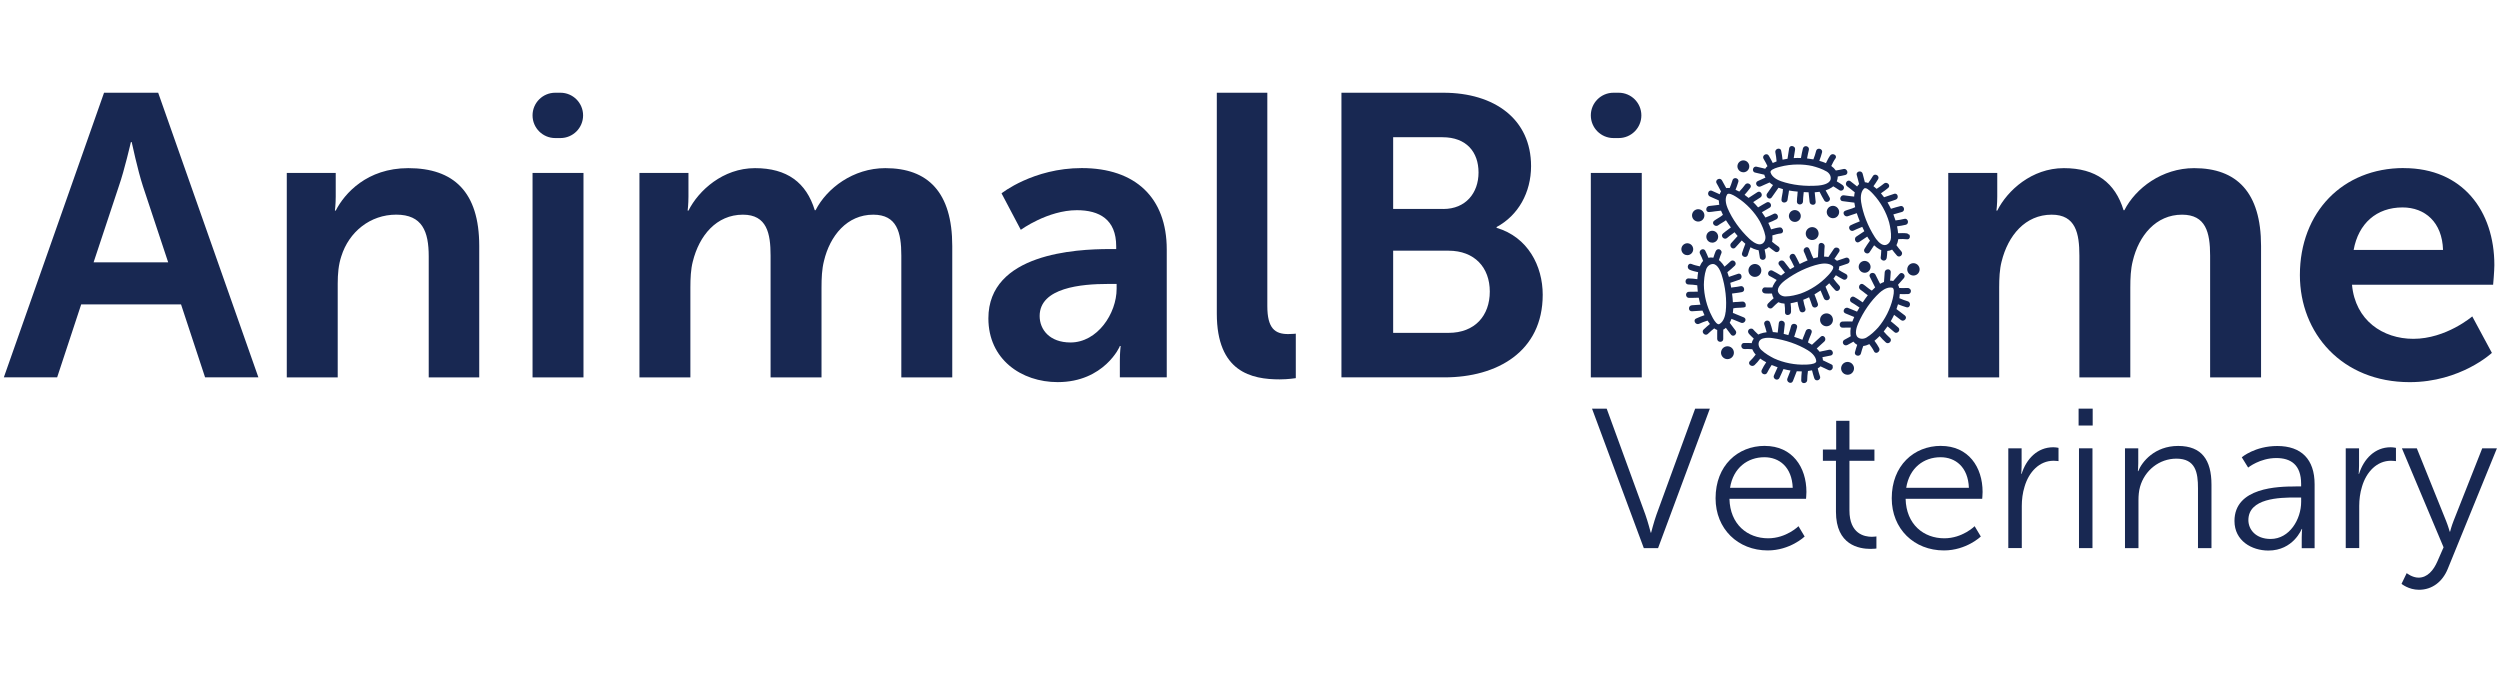 <svg width="536" height="147" viewBox="0 0 536 147" fill="none" xmlns="http://www.w3.org/2000/svg">
<g clip-path="url(#clip0_522_7838)">
<path d="M38.812 65.261H17.409L12.252 80.906H0.822L22.308 19.881H33.913L55.399 80.9H43.969L38.812 65.255H38.818L38.812 65.261ZM28.065 30.453C28.065 30.453 26.691 36.469 25.484 39.909L20.068 56.238H36.056L30.64 39.909C29.517 36.469 28.233 30.453 28.233 30.453H28.059H28.065Z" fill="#182852"/>
<path d="M61.498 37.075H71.98V42.148C71.98 43.788 71.806 45.156 71.806 45.156H71.98C73.871 41.464 78.68 36.049 87.535 36.049C97.249 36.049 102.748 41.122 102.748 52.727V80.919H91.918V54.96C91.918 49.629 90.543 46.021 84.953 46.021C79.364 46.021 74.814 49.713 73.174 54.96C72.574 56.761 72.406 58.742 72.406 60.808V80.919H61.486V37.075H61.492H61.498Z" fill="#182852"/>
<path d="M119.038 19.881H120.155C122.84 19.881 125.015 22.056 125.015 24.741C125.015 27.426 122.84 29.601 120.155 29.601H119.038C116.353 29.601 114.178 27.426 114.178 24.741C114.178 22.056 116.353 19.881 119.038 19.881ZM114.178 37.075H125.099V80.913H114.178V37.075Z" fill="#182852"/>
<path d="M137.123 37.075H147.605V42.148C147.605 43.788 147.431 45.156 147.431 45.156H147.605C149.754 40.858 154.995 36.049 161.875 36.049C168.756 36.049 172.874 39.147 174.687 45.072H174.861C177.269 40.348 182.936 36.049 189.816 36.049C198.923 36.049 204.164 41.2 204.164 52.727V80.919H193.243V54.792C193.243 49.803 192.301 46.027 187.221 46.027C181.638 46.027 177.94 50.5 176.649 55.993C176.217 57.71 176.133 59.607 176.133 61.666V80.919H165.212V54.792C165.212 50.068 164.444 46.027 159.281 46.027C153.608 46.027 149.909 50.5 148.534 56.083C148.108 57.716 148.018 59.698 148.018 61.666V80.919H137.097V37.075H137.11H137.123Z" fill="#182852"/>
<path d="M237.855 53.398H239.314V52.798C239.314 47.041 235.699 45.066 230.891 45.066C224.617 45.066 218.86 49.274 218.86 49.274L214.729 41.451C214.729 41.451 221.519 36.036 231.924 36.036C243.438 36.036 250.151 42.394 250.151 53.482V80.9H240.095V77.285C240.095 75.569 240.269 74.187 240.269 74.187H240.095C240.179 74.187 236.745 81.926 226.773 81.926C218.951 81.926 211.909 77.027 211.909 68.262C211.909 54.34 230.73 53.398 237.868 53.398H237.862H237.855ZM229.516 73.426C235.273 73.426 239.404 67.243 239.404 61.911V60.879H237.513C231.93 60.879 222.901 61.647 222.901 67.752C222.901 70.676 225.05 73.426 229.516 73.426Z" fill="#182852"/>
<path d="M260.884 19.881H271.714V65.61C271.714 70.418 273.347 71.625 276.187 71.625C277.046 71.625 277.82 71.535 277.82 71.535V81.074C277.82 81.074 276.187 81.339 274.38 81.339C268.358 81.339 260.884 79.79 260.884 67.243V19.881Z" fill="#182852"/>
<path d="M287.611 19.881H309.44C320.438 19.881 328.26 25.554 328.26 35.61C328.26 41.283 325.511 46.182 320.87 48.674V48.848C327.57 50.823 330.758 57.013 330.758 63.196C330.758 75.401 320.96 80.906 309.698 80.906H287.605V19.881H287.611ZM309.44 44.807C314.254 44.807 316.998 41.367 316.998 36.985C316.998 32.602 314.416 29.421 309.265 29.421H298.693V44.801H309.44V44.807ZM310.556 71.367C316.23 71.367 319.411 67.675 319.411 62.512C319.411 57.348 316.146 53.747 310.556 53.747H298.693V71.367H310.556Z" fill="#182852"/>
<path d="M345.932 19.881H347.049C349.734 19.881 351.909 22.056 351.909 24.741C351.909 27.426 349.734 29.601 347.049 29.601H345.932C343.247 29.601 341.072 27.426 341.072 24.741C341.072 22.056 343.247 19.881 345.932 19.881ZM341.072 37.075H351.993V80.913H341.072V37.075Z" fill="#182852"/>
<path d="M417.73 37.075H428.211V42.148C428.211 43.788 428.037 45.156 428.037 45.156H428.211C430.361 40.858 435.601 36.049 442.482 36.049C449.362 36.049 453.48 39.147 455.293 45.072H455.468C457.875 40.348 463.542 36.049 470.422 36.049C479.529 36.049 484.77 41.2 484.77 52.727V80.919H473.85V54.792C473.85 49.803 472.907 46.027 467.828 46.027C462.245 46.027 458.546 50.5 457.256 55.993C456.823 57.71 456.739 59.607 456.739 61.666V80.919H445.819V54.792C445.819 50.068 445.051 46.027 439.887 46.027C434.214 46.027 430.515 50.5 429.141 56.083C428.715 57.716 428.624 59.698 428.624 61.666V80.919H417.704V37.075H417.717H417.73Z" fill="#182852"/>
<path d="M515.363 36.043C528.001 36.043 534.791 45.24 534.791 56.838C534.791 58.123 534.526 61.047 534.526 61.047H504.269C504.959 68.695 510.884 72.645 517.422 72.645C524.464 72.645 530.053 67.836 530.053 67.836L534.262 75.659C534.262 75.659 527.562 81.933 516.641 81.933C502.119 81.933 493.096 71.451 493.096 58.981C493.096 45.485 502.294 36.03 515.357 36.03L515.363 36.043ZM523.786 53.579C523.612 47.647 519.92 44.472 515.105 44.472C509.522 44.472 505.65 47.912 504.623 53.579H523.793H523.786Z" fill="#182852"/>
<path d="M396.514 55.664C396.45 55.489 396.334 55.354 396.185 55.283C396.043 55.212 395.875 55.212 395.72 55.27C395.398 55.386 395.069 55.489 394.752 55.599C394.423 55.709 394.126 55.806 393.829 55.909C393.681 55.76 393.5 55.625 393.287 55.509C393.403 55.328 393.526 55.16 393.649 54.973C393.855 54.67 394.094 54.328 394.307 53.998C394.436 53.792 394.417 53.618 394.384 53.508C394.346 53.379 394.249 53.269 394.12 53.185C393.952 53.082 393.758 53.043 393.578 53.082C393.403 53.114 393.261 53.224 393.165 53.379C392.952 53.714 392.732 54.037 392.48 54.392C392.313 54.624 392.158 54.857 392.003 55.096C391.699 55.05 391.396 55.018 391.08 55.018C391.093 54.741 391.106 54.47 391.119 54.192C391.131 53.779 391.151 53.308 391.202 52.856C391.228 52.611 391.125 52.372 390.912 52.224C390.705 52.081 390.434 52.036 390.228 52.133C390.125 52.178 389.95 52.301 389.918 52.591C389.873 53.037 389.853 53.508 389.834 53.927C389.821 54.334 389.808 54.747 389.763 55.154C389.466 55.218 389.15 55.289 388.801 55.392C388.582 55.038 388.421 54.624 388.253 54.173C388.143 53.882 388.027 53.585 387.891 53.321C387.756 53.056 387.549 53.005 387.401 52.998C387.175 52.998 386.955 53.127 386.813 53.334C386.678 53.54 386.665 53.792 386.781 54.018C386.923 54.295 387.033 54.599 387.156 54.896C387.272 55.205 387.394 55.528 387.556 55.831C387.02 56.044 386.452 56.296 385.852 56.606C385.755 56.425 385.665 56.245 385.574 56.057L385.542 55.993C385.335 55.573 385.122 55.134 384.877 54.721C384.716 54.457 384.503 54.418 384.367 54.418C384.129 54.418 383.883 54.566 383.767 54.792C383.657 54.992 383.664 55.218 383.786 55.431C384.025 55.831 384.238 56.257 384.438 56.677L384.471 56.748C384.548 56.909 384.632 57.064 384.703 57.226L384.354 57.419C384.167 57.522 383.98 57.626 383.799 57.735L383.657 57.548C383.296 57.064 382.915 56.574 382.528 56.096C382.412 55.954 382.25 55.864 382.076 55.844C381.882 55.825 381.689 55.877 381.54 56.006C381.476 56.051 381.334 56.193 381.308 56.399C381.295 56.503 381.308 56.664 381.444 56.825C381.863 57.348 382.276 57.89 382.676 58.413L382.696 58.439C382.399 58.645 382.128 58.858 381.863 59.078C381.147 58.639 380.579 58.316 380.024 58.032C379.811 57.923 379.585 57.935 379.398 58.058C379.191 58.187 379.068 58.445 379.081 58.684C379.094 58.904 379.217 59.084 379.423 59.188C379.882 59.42 380.372 59.697 380.921 60.027C380.604 60.414 380.353 60.814 380.146 61.24C380.082 61.363 380.036 61.492 379.998 61.634H379.514C379.178 61.634 378.797 61.647 378.423 61.614C378.32 61.614 378.158 61.627 378.01 61.776C377.874 61.911 377.784 62.111 377.797 62.299C377.81 62.641 378.081 62.886 378.462 62.918C378.862 62.95 379.256 62.944 379.604 62.938H379.907C379.966 63.299 380.088 63.648 380.269 63.944C379.869 64.28 379.469 64.654 379.081 65.061C378.92 65.229 378.862 65.422 378.913 65.629C378.978 65.855 379.185 66.049 379.417 66.113C379.636 66.178 379.869 66.113 380.036 65.932C380.475 65.487 380.876 65.113 381.269 64.796C381.669 64.971 382.115 65.074 382.605 65.1V65.177C382.683 65.765 382.741 66.358 382.702 66.933C382.689 67.139 382.767 67.275 382.825 67.352C382.922 67.462 383.057 67.527 383.218 67.54H383.277C383.451 67.54 383.632 67.475 383.767 67.359C383.903 67.243 383.987 67.075 383.999 66.881C384.038 66.294 383.98 65.687 383.909 65.074V65.016C384.341 64.945 384.813 64.842 385.374 64.687C385.503 65.339 385.626 65.939 385.832 66.533C385.91 66.758 386.078 66.913 386.297 66.952C386.542 66.997 386.807 66.913 386.962 66.726C387.104 66.558 387.143 66.345 387.065 66.126C386.865 65.539 386.736 64.919 386.607 64.28C387.02 64.119 387.446 63.938 387.866 63.731C388.079 64.28 388.311 64.893 388.505 65.5C388.563 65.674 388.666 65.797 388.808 65.874C388.956 65.952 389.143 65.958 389.318 65.9C389.498 65.842 389.64 65.719 389.718 65.577C389.763 65.474 389.815 65.306 389.744 65.093C389.544 64.467 389.305 63.848 389.053 63.209L389.021 63.118C389.473 62.854 389.905 62.576 390.331 62.286C390.551 62.796 390.776 63.331 391.041 63.97C391.112 64.144 391.235 64.267 391.39 64.325C391.564 64.403 391.764 64.396 391.938 64.325C392.074 64.267 392.19 64.164 392.254 64.048C392.313 63.944 392.364 63.77 392.267 63.544C391.99 62.88 391.699 62.163 391.39 61.46C391.674 61.221 391.938 60.969 392.19 60.73C392.584 61.253 393.023 61.737 393.436 62.182C393.584 62.35 393.778 62.415 393.971 62.37C394.197 62.324 394.397 62.131 394.475 61.886C394.552 61.653 394.494 61.408 394.326 61.227C393.926 60.795 393.474 60.291 393.087 59.736C393.274 59.504 393.442 59.259 393.61 59.013C394.055 59.31 394.533 59.556 394.985 59.807L395.152 59.898C395.359 60.007 395.578 60.007 395.766 59.891C395.972 59.762 396.101 59.51 396.095 59.272C396.095 59.046 395.972 58.858 395.759 58.742L395.54 58.626C395.094 58.387 394.623 58.136 394.21 57.852C394.288 57.6 394.326 57.355 394.326 57.122C394.591 57.032 394.856 56.942 395.14 56.851C395.488 56.735 395.804 56.632 396.127 56.522C396.476 56.399 396.643 56.038 396.514 55.676V55.664ZM393.055 57.303C393.074 57.852 392.209 58.768 391.919 59.072L391.848 59.142C390.299 60.795 388.188 62.182 386.065 62.938C385.161 63.222 383.974 63.544 382.805 63.557C382.076 63.557 381.456 63.183 381.237 62.608C380.843 61.595 382.295 60.42 382.741 60.085C384.993 58.42 387.575 57.193 390.028 56.638C390.615 56.509 392.08 56.283 392.932 57.038C393.01 57.109 393.048 57.2 393.055 57.309V57.303Z" fill="#182852"/>
<path d="M409.274 50.307C409.165 50.158 409.003 50.068 408.823 50.035C408.235 49.952 407.616 49.971 407.015 50.003H406.951C406.919 49.558 406.841 49.08 406.725 48.519C407.383 48.435 407.99 48.344 408.597 48.19C408.823 48.125 408.99 47.977 409.042 47.757C409.113 47.525 409.042 47.247 408.861 47.073C408.713 46.912 408.5 46.867 408.268 46.931C407.667 47.092 407.041 47.176 406.396 47.26C406.267 46.834 406.105 46.402 405.938 45.969C406.525 45.789 407.125 45.608 407.745 45.453C407.919 45.414 408.055 45.317 408.138 45.175C408.222 45.033 408.248 44.846 408.203 44.672C408.164 44.511 408.074 44.375 407.951 44.278C407.848 44.201 407.674 44.13 407.435 44.188C406.783 44.349 406.112 44.549 405.531 44.73L405.421 44.762C405.195 44.298 404.944 43.833 404.685 43.401C405.189 43.22 405.744 43.039 406.422 42.813C406.596 42.755 406.731 42.639 406.809 42.49C406.893 42.323 406.906 42.129 406.841 41.942C406.815 41.845 406.731 41.671 406.544 41.58C406.447 41.535 406.299 41.49 406.092 41.561C405.408 41.781 404.692 42.026 403.943 42.29C403.717 41.981 403.498 41.697 403.272 41.445C403.814 41.096 404.33 40.683 404.802 40.309C405.034 40.122 405.053 39.915 405.034 39.78C405.002 39.554 404.827 39.341 404.589 39.25C404.363 39.16 404.124 39.192 403.924 39.354C403.472 39.715 402.936 40.128 402.349 40.49C402.13 40.283 401.897 40.09 401.665 39.922C401.981 39.502 402.272 39.057 402.543 38.611L402.652 38.437C402.775 38.237 402.788 38.024 402.685 37.824C402.575 37.611 402.336 37.463 402.065 37.45C401.852 37.45 401.665 37.553 401.542 37.753L401.413 37.96C401.142 38.392 400.864 38.837 400.542 39.237C400.297 39.141 400.051 39.089 399.825 39.07C399.748 38.792 399.683 38.521 399.612 38.237C399.528 37.914 399.438 37.566 399.348 37.224C399.244 36.869 398.902 36.675 398.528 36.778C398.347 36.824 398.212 36.94 398.128 37.082C398.07 37.179 398.025 37.334 398.089 37.54C398.18 37.856 398.263 38.179 398.354 38.528C398.438 38.863 398.515 39.166 398.599 39.47C398.438 39.605 398.296 39.78 398.167 39.986C397.999 39.857 397.831 39.715 397.637 39.56C397.34 39.321 397.037 39.076 396.727 38.85C396.527 38.708 396.347 38.715 396.237 38.74C396.108 38.773 395.992 38.857 395.901 38.979C395.785 39.141 395.733 39.328 395.766 39.515C395.791 39.689 395.888 39.838 396.037 39.947C396.334 40.167 396.63 40.399 396.94 40.651L397.005 40.709C397.218 40.883 397.437 41.058 397.663 41.232C397.592 41.535 397.547 41.832 397.528 42.148C397.25 42.116 396.979 42.077 396.695 42.052C396.282 42.006 395.824 41.955 395.372 41.877C395.12 41.839 394.881 41.922 394.726 42.116C394.559 42.316 394.507 42.574 394.591 42.787C394.63 42.891 394.733 43.078 395.023 43.123C395.475 43.2 395.959 43.252 396.366 43.297C396.76 43.336 397.166 43.388 397.573 43.446C397.612 43.743 397.67 44.065 397.747 44.42C397.373 44.614 396.947 44.743 396.514 44.879C396.224 44.969 395.901 45.066 395.611 45.188C395.333 45.304 395.275 45.511 395.262 45.627C395.243 45.86 395.353 46.092 395.553 46.253C395.753 46.402 395.998 46.434 396.224 46.337C396.501 46.221 396.805 46.124 397.134 46.027C397.424 45.937 397.766 45.834 398.089 45.698C398.27 46.247 398.483 46.828 398.741 47.454C398.554 47.538 398.367 47.615 398.18 47.686L398.108 47.712C397.676 47.893 397.224 48.067 396.792 48.293C396.501 48.441 396.456 48.674 396.456 48.783C396.443 49.022 396.572 49.274 396.779 49.41C396.973 49.532 397.198 49.545 397.418 49.435C397.844 49.216 398.296 49.035 398.741 48.854C398.922 48.783 399.096 48.712 399.27 48.635L399.438 48.99C399.528 49.184 399.625 49.377 399.716 49.571L399.464 49.745C398.973 50.068 398.483 50.397 397.992 50.726C397.644 50.971 397.637 51.417 397.825 51.701C397.863 51.772 397.999 51.92 398.205 51.965C398.302 51.985 398.457 51.978 398.638 51.862C399.199 51.475 399.78 51.1 400.335 50.726C400.522 51.042 400.716 51.333 400.923 51.597C400.426 52.288 400.064 52.83 399.754 53.353C399.632 53.56 399.625 53.779 399.735 53.979C399.851 54.192 400.096 54.334 400.348 54.34C400.561 54.34 400.748 54.231 400.864 54.031C401.136 53.585 401.445 53.114 401.807 52.591C402.168 52.934 402.549 53.218 402.956 53.45C403.072 53.521 403.201 53.579 403.343 53.631C403.336 53.773 403.324 53.928 403.317 54.108C403.298 54.463 403.278 54.844 403.22 55.199C403.188 55.406 403.304 55.573 403.349 55.625C403.472 55.773 403.672 55.87 403.872 55.877C404.214 55.877 404.466 55.638 404.518 55.251C404.576 54.876 404.595 54.502 404.621 54.115L404.634 53.811C405.008 53.785 405.357 53.682 405.666 53.514C405.983 53.94 406.325 54.36 406.693 54.779C406.841 54.954 407.035 55.018 407.254 54.986C407.487 54.941 407.693 54.754 407.771 54.521C407.848 54.302 407.796 54.076 407.641 53.889C407.222 53.411 406.886 52.985 406.596 52.578C406.796 52.191 406.932 51.752 406.996 51.268H407.08C407.667 51.242 408.268 51.223 408.829 51.301C409.036 51.333 409.171 51.275 409.255 51.21C409.371 51.12 409.449 50.991 409.475 50.823C409.5 50.636 409.455 50.423 409.339 50.268H409.313L409.274 50.307ZM405.421 51.01C405.363 51.739 404.956 52.327 404.363 52.508C404.266 52.533 404.169 52.546 404.066 52.546C403.124 52.546 402.201 51.223 401.949 50.816C400.445 48.454 399.406 45.789 399.025 43.31C398.935 42.71 398.812 41.238 399.632 40.444C399.709 40.373 399.793 40.341 399.909 40.341C400.458 40.354 401.31 41.29 401.594 41.593L401.665 41.671C403.207 43.33 404.44 45.537 405.04 47.712C405.26 48.635 405.492 49.835 405.428 50.984V51.004L405.421 51.01Z" fill="#182852"/>
<path d="M395.862 36.417C395.701 36.243 395.475 36.185 395.243 36.236C394.636 36.378 394.094 36.481 393.597 36.553C393.352 36.197 393.029 35.868 392.629 35.591L392.661 35.52C392.9 35.016 393.171 34.448 393.513 33.984C393.687 33.751 393.636 33.551 393.597 33.448C393.539 33.319 393.448 33.235 393.39 33.196C393.242 33.087 393.035 33.029 392.835 33.061C392.655 33.087 392.5 33.183 392.39 33.338C392.041 33.822 391.77 34.384 391.512 34.92L391.486 34.978C391.073 34.797 390.622 34.642 390.06 34.481C390.292 33.855 390.499 33.274 390.647 32.673C390.705 32.441 390.641 32.228 390.473 32.073C390.292 31.905 390.028 31.841 389.782 31.912C389.576 31.983 389.434 32.138 389.376 32.364C389.24 32.964 389.027 33.558 388.789 34.171C388.35 34.087 387.891 34.022 387.433 33.971C387.549 33.364 387.665 32.745 387.82 32.131C387.859 31.957 387.84 31.796 387.756 31.654C387.672 31.512 387.517 31.408 387.343 31.357C387.156 31.312 386.981 31.337 386.833 31.428C386.736 31.486 386.613 31.602 386.549 31.822C386.381 32.486 386.246 33.196 386.142 33.771L386.123 33.874C385.594 33.861 385.077 33.861 384.574 33.893C384.658 33.332 384.755 32.738 384.864 32.093C384.897 31.892 384.851 31.699 384.722 31.557C384.613 31.428 384.458 31.344 384.283 31.318C383.935 31.26 383.657 31.454 383.593 31.802C383.477 32.512 383.348 33.267 383.244 34.035C382.87 34.093 382.515 34.158 382.179 34.235C382.121 33.577 381.999 32.925 381.889 32.344C381.831 32.041 381.644 31.938 381.54 31.905C381.321 31.828 381.043 31.886 380.856 32.047C380.669 32.209 380.585 32.441 380.637 32.686C380.746 33.267 380.863 33.938 380.901 34.61C380.624 34.707 380.353 34.823 380.075 34.945C379.849 34.455 379.578 33.99 379.32 33.532L379.23 33.383C379.114 33.177 378.926 33.067 378.707 33.067C378.468 33.067 378.223 33.209 378.1 33.416C377.984 33.616 377.991 33.835 378.107 34.042L378.223 34.248C378.475 34.694 378.746 35.152 378.946 35.623C378.746 35.797 378.584 35.978 378.462 36.178C378.242 36.133 378.029 36.075 377.81 36.017L377.629 35.978C377.274 35.888 376.938 35.81 376.609 35.739C376.254 35.662 375.919 35.875 375.841 36.256C375.809 36.436 375.835 36.611 375.925 36.753C375.99 36.843 376.106 36.966 376.319 37.004C376.648 37.075 376.964 37.153 377.319 37.237C377.642 37.314 377.952 37.385 378.268 37.456C378.313 37.663 378.397 37.869 378.513 38.082C378.365 38.153 378.216 38.211 378.068 38.276L377.932 38.34C377.577 38.489 377.203 38.657 376.848 38.831C376.538 38.979 376.429 39.309 376.577 39.625C376.661 39.799 376.809 39.934 376.99 39.999C377.158 40.057 377.332 40.038 377.5 39.967C377.855 39.792 378.223 39.638 378.584 39.476L378.681 39.438C378.913 39.334 379.159 39.231 379.391 39.121C379.623 39.328 379.869 39.509 380.133 39.67C379.991 39.876 379.843 40.089 379.701 40.296L379.656 40.367C379.417 40.722 379.159 41.096 378.894 41.445C378.733 41.645 378.7 41.89 378.804 42.135C378.901 42.368 379.114 42.542 379.333 42.574C379.443 42.587 379.656 42.574 379.836 42.348C380.108 42 380.366 41.619 380.604 41.258C380.83 40.922 381.063 40.574 381.314 40.251C381.605 40.354 381.915 40.457 382.263 40.554C382.263 40.974 382.179 41.413 382.095 41.832C382.037 42.135 381.973 42.471 381.947 42.794C381.921 43.091 382.07 43.246 382.173 43.317C382.366 43.446 382.625 43.459 382.863 43.349C383.089 43.246 383.238 43.039 383.257 42.794C383.277 42.555 383.322 42.303 383.367 42.058L383.464 41.555C383.502 41.329 383.548 41.077 383.567 40.845C384.135 40.948 384.742 41.025 385.426 41.083C385.413 41.29 385.394 41.49 385.368 41.697V41.787C385.31 42.226 385.264 42.723 385.258 43.213C385.258 43.542 385.439 43.691 385.536 43.743C385.742 43.865 386.026 43.865 386.239 43.743C386.439 43.633 386.555 43.433 386.562 43.188C386.562 42.691 386.626 42.168 386.665 41.729C386.684 41.542 386.697 41.367 386.723 41.18L387.123 41.2C387.336 41.212 387.549 41.219 387.762 41.225L387.788 41.496C387.846 42.09 387.904 42.691 387.975 43.297C388.02 43.704 388.363 43.904 388.685 43.904H388.763C388.86 43.891 389.047 43.846 389.169 43.691C389.234 43.607 389.298 43.471 389.279 43.258C389.202 42.587 389.137 41.897 389.072 41.232C389.434 41.212 389.782 41.174 390.118 41.122C390.499 41.884 390.809 42.465 391.125 42.981C391.248 43.181 391.435 43.291 391.667 43.291C391.912 43.291 392.158 43.142 392.274 42.929C392.377 42.736 392.371 42.523 392.248 42.323C391.977 41.877 391.706 41.387 391.415 40.819C391.893 40.657 392.313 40.457 392.713 40.199C392.829 40.122 392.939 40.038 393.048 39.947C393.171 40.025 393.3 40.109 393.449 40.186C393.758 40.373 394.081 40.574 394.378 40.786C394.462 40.851 394.597 40.909 394.817 40.87C395.01 40.832 395.191 40.696 395.269 40.541C395.443 40.238 395.346 39.902 395.03 39.663C394.726 39.438 394.397 39.244 394.068 39.044L393.803 38.883C393.945 38.547 394.023 38.185 394.023 37.837C394.539 37.759 395.075 37.65 395.617 37.521C395.843 37.462 395.998 37.321 396.056 37.12C396.127 36.895 396.056 36.617 395.882 36.449V36.436L395.862 36.417ZM392.487 38.431C392.287 39.496 390.428 39.728 389.873 39.78C387.052 40.005 384.225 39.676 381.863 38.857C381.295 38.657 379.94 38.082 379.611 36.985C379.585 36.882 379.591 36.791 379.643 36.688C379.914 36.204 381.134 35.888 381.534 35.784L381.631 35.759C382.844 35.436 384.154 35.268 385.465 35.268C386.517 35.268 387.569 35.371 388.556 35.591C389.473 35.83 390.647 36.185 391.654 36.785C392.274 37.172 392.603 37.811 392.487 38.424V38.431Z" fill="#182852"/>
<path d="M382.044 48.906C381.902 48.79 381.734 48.738 381.54 48.758C380.947 48.822 380.359 48.996 379.772 49.164L379.714 49.177C379.572 48.751 379.385 48.312 379.126 47.789C379.753 47.544 380.314 47.312 380.863 47.015C381.069 46.899 381.185 46.705 381.192 46.486C381.192 46.24 381.063 45.989 380.856 45.866C380.663 45.756 380.45 45.756 380.243 45.866C379.701 46.169 379.114 46.408 378.507 46.641C378.274 46.253 378.016 45.872 377.752 45.498C378.281 45.182 378.823 44.853 379.378 44.556C379.54 44.472 379.643 44.343 379.688 44.194C379.733 44.033 379.714 43.852 379.623 43.691C379.533 43.523 379.398 43.407 379.23 43.355C379.12 43.323 378.946 43.31 378.752 43.413C378.152 43.73 377.577 44.085 377.009 44.427L376.932 44.465C376.596 44.065 376.241 43.678 375.88 43.33C376.338 43.026 376.842 42.697 377.416 42.342C377.565 42.245 377.681 42.103 377.713 41.929C377.752 41.748 377.713 41.548 377.61 41.393C377.513 41.251 377.384 41.148 377.235 41.109C377.132 41.083 376.971 41.083 376.79 41.2C376.183 41.587 375.538 42 374.892 42.432C374.608 42.2 374.324 41.98 374.034 41.774C374.479 41.29 374.88 40.767 375.247 40.296C375.428 40.057 375.383 39.844 375.338 39.734C375.247 39.521 375.028 39.36 374.776 39.328C374.544 39.295 374.299 39.392 374.157 39.592C373.808 40.051 373.389 40.593 372.905 41.077C372.64 40.935 372.375 40.806 372.098 40.69C372.304 40.199 372.479 39.689 372.633 39.192L372.692 39.018C372.769 38.792 372.724 38.579 372.575 38.418C372.408 38.237 372.143 38.147 371.911 38.205C371.691 38.25 371.523 38.405 371.452 38.631L371.375 38.863C371.214 39.354 371.059 39.844 370.839 40.315C370.575 40.283 370.329 40.289 370.103 40.328C369.981 40.102 369.858 39.876 369.729 39.657L369.69 39.58C369.522 39.276 369.361 38.966 369.187 38.663C369 38.34 368.625 38.243 368.283 38.437C368.122 38.528 368.006 38.669 367.967 38.831C367.941 38.934 367.928 39.102 368.038 39.289C368.186 39.56 368.341 39.825 368.483 40.096L368.529 40.193C368.677 40.477 368.838 40.761 368.993 41.045C368.877 41.219 368.774 41.425 368.696 41.651C368.503 41.567 368.309 41.477 368.115 41.387C367.76 41.219 367.393 41.058 367.031 40.903C366.831 40.819 366.683 40.858 366.586 40.896C366.386 40.98 366.295 41.167 366.27 41.232C366.192 41.413 366.192 41.619 366.27 41.787C366.341 41.948 366.47 42.077 366.631 42.142C367.012 42.29 367.386 42.471 367.722 42.626C367.967 42.736 368.245 42.865 368.522 42.981C368.522 43.291 368.554 43.594 368.612 43.904C368.341 43.936 368.07 43.975 367.76 44.014C367.36 44.072 366.909 44.13 366.47 44.162C366.218 44.181 366.011 44.323 365.902 44.556C365.792 44.782 365.805 45.059 365.927 45.246C365.992 45.337 366.147 45.485 366.437 45.466C366.876 45.434 367.341 45.369 367.767 45.304C368.167 45.246 368.574 45.195 368.987 45.163C369.096 45.447 369.232 45.743 369.393 46.066C369.077 46.35 368.696 46.576 368.309 46.808C368.038 46.976 367.76 47.138 367.509 47.331C367.276 47.512 367.264 47.725 367.276 47.847C367.309 48.073 367.476 48.28 367.709 48.377C367.935 48.474 368.193 48.448 368.393 48.293C368.638 48.106 368.922 47.938 369.2 47.77C369.484 47.596 369.781 47.422 370.045 47.221C370.349 47.712 370.697 48.209 371.104 48.764C370.942 48.88 370.788 48.996 370.626 49.119L370.542 49.184C370.161 49.461 369.781 49.745 369.413 50.061C369.168 50.274 369.18 50.513 369.206 50.616C369.251 50.849 369.439 51.062 369.671 51.139C369.89 51.217 370.11 51.165 370.297 51.01C370.658 50.687 371.052 50.397 371.439 50.126L371.575 50.023C371.685 49.939 371.788 49.861 371.891 49.79L372.136 50.1C372.272 50.268 372.414 50.429 372.55 50.597L372.401 50.765C371.988 51.21 371.569 51.681 371.155 52.14C370.871 52.462 370.975 52.895 371.239 53.121C371.297 53.166 371.401 53.243 371.543 53.269C371.652 53.288 371.865 53.288 372.065 53.069C372.504 52.566 372.963 52.069 373.408 51.584L373.434 51.552C373.685 51.817 373.95 52.043 374.208 52.262C373.898 53.056 373.679 53.663 373.498 54.25C373.427 54.483 373.479 54.696 373.634 54.863C373.802 55.044 374.079 55.128 374.299 55.07C374.512 55.025 374.673 54.87 374.738 54.644C374.886 54.14 375.073 53.611 375.299 53.017C375.732 53.256 376.17 53.443 376.629 53.566C376.758 53.598 376.9 53.63 377.042 53.65C377.068 53.792 377.1 53.947 377.132 54.115C377.197 54.45 377.268 54.831 377.306 55.199C377.326 55.412 377.481 55.535 377.532 55.58C377.655 55.67 377.81 55.715 377.952 55.715C377.997 55.715 378.042 55.715 378.081 55.702C378.416 55.625 378.61 55.328 378.578 54.934C378.546 54.547 378.468 54.179 378.391 53.805L378.333 53.501C378.681 53.385 378.997 53.198 379.262 52.966C379.662 53.295 380.101 53.624 380.559 53.94C380.753 54.069 380.959 54.089 381.16 54.005C381.373 53.902 381.534 53.669 381.547 53.424C381.566 53.192 381.463 52.985 381.263 52.843C380.746 52.488 380.308 52.153 379.927 51.83C380.03 51.41 380.049 50.952 379.991 50.468L380.075 50.449C380.63 50.281 381.211 50.113 381.779 50.055C382.115 50.023 382.315 49.771 382.283 49.435C382.263 49.242 382.166 49.048 382.012 48.925L382.024 48.906H382.044ZM377.823 52.243C377.655 52.346 377.481 52.391 377.274 52.391C376.429 52.391 375.454 51.559 375.073 51.204C373.034 49.287 371.381 46.95 370.4 44.64C370.168 44.085 369.684 42.691 370.284 41.716C370.342 41.626 370.413 41.574 370.523 41.548C370.562 41.542 370.613 41.535 370.658 41.535C371.22 41.535 372.143 42.142 372.459 42.355L372.543 42.413C374.441 43.646 376.183 45.479 377.3 47.441C377.732 48.28 378.262 49.39 378.481 50.545C378.61 51.262 378.352 51.933 377.823 52.256V52.243Z" fill="#182852"/>
<path d="M374.247 65.584C374.331 65.364 374.279 65.106 374.124 64.912C373.976 64.719 373.737 64.622 373.492 64.661C373.189 64.7 372.866 64.719 372.537 64.732C372.22 64.745 371.865 64.751 371.53 64.803C371.504 64.235 371.446 63.622 371.349 62.938C371.569 62.905 371.788 62.873 372.033 62.847C372.498 62.783 372.982 62.731 373.46 62.628C373.782 62.557 373.886 62.344 373.911 62.24C373.989 62.015 373.924 61.737 373.763 61.55C373.602 61.376 373.389 61.311 373.15 61.363C372.672 61.466 372.195 61.531 371.672 61.589C371.498 61.608 371.33 61.627 371.162 61.66L371.091 61.266C371.059 61.053 371.013 60.846 370.975 60.633L371.207 60.556C371.775 60.362 372.362 60.169 372.943 59.962C373.35 59.82 373.466 59.394 373.35 59.059C373.318 58.962 373.234 58.794 373.053 58.716C372.963 58.671 372.808 58.633 372.608 58.71C371.975 58.936 371.33 59.149 370.71 59.355L370.678 59.368C370.581 59.02 370.471 58.697 370.342 58.368C370.994 57.832 371.491 57.406 371.93 56.974C372.104 56.806 372.162 56.587 372.111 56.373C372.046 56.135 371.859 55.935 371.62 55.87C371.407 55.806 371.201 55.87 371.026 56.032C370.652 56.393 370.232 56.767 369.742 57.174C369.477 56.748 369.187 56.373 368.858 56.044C368.761 55.948 368.651 55.857 368.535 55.767C368.58 55.631 368.632 55.476 368.696 55.289C368.806 54.954 368.922 54.605 369.071 54.276C369.155 54.082 369.084 53.895 369.058 53.831C368.974 53.65 368.813 53.508 368.638 53.45C368.303 53.353 367.993 53.521 367.831 53.882C367.683 54.224 367.56 54.592 367.444 54.947L367.347 55.251C366.986 55.179 366.618 55.186 366.282 55.27C366.089 54.779 365.869 54.282 365.624 53.785C365.521 53.579 365.347 53.456 365.146 53.443C364.908 53.417 364.65 53.547 364.514 53.76C364.385 53.953 364.372 54.185 364.482 54.405C364.766 54.967 364.985 55.47 365.153 55.941C364.856 56.257 364.617 56.651 364.43 57.103L364.353 57.09C363.785 56.961 363.191 56.825 362.662 56.599C362.468 56.516 362.32 56.541 362.229 56.58C362.094 56.638 361.99 56.748 361.919 56.896C361.842 57.071 361.835 57.29 361.906 57.464C361.977 57.639 362.1 57.768 362.281 57.845C362.829 58.078 363.436 58.219 364.023 58.349L364.082 58.361C363.998 58.8 363.952 59.284 363.914 59.859C363.249 59.769 362.642 59.691 362.023 59.691C361.784 59.691 361.59 59.801 361.474 59.994C361.351 60.207 361.351 60.491 361.474 60.698C361.551 60.827 361.7 60.988 362.023 60.995C362.629 60.995 363.255 61.072 363.894 61.163C363.914 61.608 363.952 62.066 364.004 62.531C363.391 62.55 362.752 62.57 362.113 62.557C361.939 62.557 361.79 62.615 361.681 62.724C361.558 62.841 361.487 63.015 361.487 63.189C361.487 63.364 361.551 63.544 361.668 63.673C361.745 63.757 361.887 63.854 362.113 63.861C362.778 63.873 363.455 63.848 364.12 63.828H364.211C364.307 64.332 364.43 64.842 364.572 65.326C364.03 65.364 363.443 65.403 362.752 65.442C362.552 65.455 362.371 65.545 362.255 65.694C362.158 65.823 362.107 65.997 362.119 66.178C362.132 66.475 362.345 66.746 362.745 66.739C363.468 66.7 364.236 66.649 365.011 66.591C365.14 66.933 365.288 67.262 365.443 67.578C364.817 67.778 364.217 68.036 363.668 68.282C363.384 68.404 363.326 68.611 363.32 68.727C363.294 68.953 363.417 69.211 363.617 69.353C363.817 69.495 364.056 69.527 364.282 69.424C364.817 69.192 365.437 68.927 366.095 68.734C366.257 68.979 366.424 69.231 366.605 69.463C366.192 69.779 365.798 70.147 365.418 70.502L365.276 70.631C365.101 70.792 365.037 70.993 365.082 71.218C365.14 71.451 365.327 71.657 365.566 71.735C365.785 71.799 365.998 71.748 366.173 71.586L366.353 71.418C366.728 71.076 367.109 70.709 367.528 70.405C367.741 70.567 367.961 70.683 368.174 70.747C368.174 71.038 368.174 71.315 368.167 71.606C368.167 71.98 368.154 72.309 368.167 72.651C368.167 73.026 368.451 73.29 368.838 73.29C369.019 73.29 369.187 73.219 369.303 73.103C369.413 72.993 369.471 72.838 369.464 72.671V71.644C369.464 71.328 369.471 70.999 369.471 70.67C369.658 70.579 369.845 70.45 370.026 70.282C370.155 70.457 370.278 70.631 370.439 70.838C370.646 71.128 370.884 71.444 371.13 71.748C371.265 71.915 371.42 71.961 371.517 71.974C371.62 71.986 371.794 71.974 371.962 71.838C372.111 71.722 372.214 71.541 372.24 71.354C372.259 71.18 372.207 71.005 372.098 70.863C371.852 70.554 371.614 70.237 371.388 69.921C371.188 69.65 371.026 69.424 370.852 69.205C370.994 68.934 371.123 68.662 371.226 68.359C371.472 68.462 371.73 68.566 371.994 68.669C372.382 68.817 372.821 68.992 373.234 69.179C373.466 69.288 373.711 69.263 373.924 69.114C374.131 68.972 374.253 68.721 374.234 68.501C374.221 68.391 374.163 68.185 373.899 68.062C373.498 67.875 373.066 67.714 372.666 67.552C372.285 67.41 371.904 67.255 371.53 67.094C371.568 66.791 371.601 66.468 371.614 66.107C371.956 66.029 372.324 66.003 372.685 65.99L373.195 65.971C373.414 65.965 373.653 65.945 373.879 65.913C374.176 65.874 374.286 65.687 374.331 65.577L374.286 65.564L374.247 65.584ZM369.974 66.855C369.91 67.456 369.652 68.908 368.651 69.469C368.554 69.527 368.464 69.534 368.354 69.495C367.825 69.334 367.238 68.217 367.057 67.849L367.012 67.759C365.953 65.758 365.327 63.305 365.308 61.053C365.334 60.111 365.418 58.884 365.792 57.774C366.024 57.084 366.586 56.625 367.238 56.599C368.296 56.599 368.929 58.316 369.103 58.852C369.948 61.524 370.265 64.364 369.987 66.862H369.981L369.974 66.855Z" fill="#182852"/>
<path d="M392.952 78.441C392.913 78.338 392.829 78.202 392.629 78.112C392.338 77.976 392.041 77.834 391.706 77.666C391.396 77.518 391.112 77.376 390.828 77.247C390.828 77.034 390.789 76.814 390.718 76.582C390.925 76.543 391.138 76.498 391.344 76.459C391.732 76.382 392.119 76.311 392.513 76.221C392.719 76.175 392.829 76.053 392.887 75.969C392.964 75.84 392.984 75.678 392.952 75.517C392.913 75.33 392.79 75.168 392.635 75.065C392.493 74.975 392.313 74.949 392.132 74.988C391.757 75.078 391.39 75.149 390.996 75.227L390.873 75.252C390.622 75.298 390.357 75.356 390.112 75.414C389.931 75.168 389.731 74.936 389.505 74.717C389.705 74.536 389.899 74.355 390.112 74.155C390.415 73.871 390.751 73.549 391.099 73.252C391.293 73.084 391.383 72.851 391.338 72.606C391.299 72.354 391.131 72.141 390.918 72.064C390.815 72.025 390.602 71.987 390.376 72.18C390.028 72.471 389.686 72.793 389.35 73.116C389.066 73.387 388.782 73.658 388.485 73.916C388.233 73.749 387.949 73.594 387.627 73.419C387.717 73.013 387.898 72.606 388.059 72.206C388.188 71.909 388.324 71.599 388.414 71.29C388.498 71.005 388.388 70.825 388.304 70.734C388.137 70.56 387.885 70.496 387.646 70.554C387.407 70.612 387.22 70.773 387.143 71.012C387.052 71.296 386.93 71.58 386.794 71.909C386.678 72.187 386.53 72.522 386.433 72.851C385.903 72.632 385.323 72.425 384.671 72.219C384.735 72.012 384.8 71.806 384.877 71.58C385.006 71.173 385.174 70.67 385.29 70.186C385.368 69.87 385.213 69.682 385.129 69.618C384.955 69.45 384.684 69.392 384.438 69.457C384.212 69.528 384.058 69.689 384.006 69.921C383.896 70.399 383.741 70.857 383.58 71.354C383.522 71.522 383.47 71.683 383.419 71.851L383.038 71.741C382.831 71.683 382.625 71.632 382.418 71.58L382.45 71.309C382.521 70.715 382.592 70.115 382.657 69.515C382.676 69.308 382.612 69.121 382.47 68.979C382.354 68.856 382.186 68.779 382.018 68.759C381.96 68.753 381.818 68.746 381.682 68.817C381.579 68.863 381.405 68.992 381.373 69.282C381.308 69.941 381.231 70.612 381.147 71.257V71.315C380.785 71.251 380.437 71.219 380.095 71.193C379.895 70.379 379.714 69.753 379.507 69.166C379.423 68.94 379.262 68.785 379.043 68.746C378.804 68.701 378.533 68.785 378.378 68.972C378.236 69.14 378.197 69.353 378.274 69.579C378.442 70.07 378.604 70.612 378.765 71.231C378.268 71.29 377.81 71.399 377.364 71.554C377.235 71.599 377.1 71.664 376.977 71.728C376.874 71.625 376.764 71.522 376.635 71.399C376.37 71.154 376.106 70.896 375.867 70.612C375.661 70.373 375.164 70.405 374.938 70.657C374.712 70.922 374.725 71.277 374.983 71.573C375.235 71.864 375.512 72.122 375.783 72.38L376.009 72.593C375.79 72.897 375.635 73.226 375.57 73.568C375.054 73.536 374.505 73.523 373.937 73.536C373.705 73.536 373.524 73.645 373.421 73.832C373.305 74.039 373.318 74.323 373.44 74.529C373.556 74.723 373.756 74.833 374.002 74.833C374.647 74.82 375.196 74.833 375.68 74.872C375.848 75.272 376.093 75.665 376.422 76.02L376.364 76.091C376.009 76.55 375.628 77.027 375.202 77.408C375.041 77.544 375.002 77.692 375.002 77.795C374.989 78.002 375.105 78.15 375.151 78.209C375.273 78.35 375.473 78.447 375.667 78.46C375.841 78.467 376.022 78.402 376.164 78.286C376.609 77.886 376.997 77.402 377.358 76.924L377.39 76.879C377.752 77.144 378.165 77.395 378.675 77.673C378.3 78.234 377.978 78.757 377.719 79.319C377.616 79.532 377.629 79.757 377.758 79.945C377.9 80.151 378.145 80.267 378.391 80.248C378.61 80.229 378.784 80.106 378.888 79.893C379.152 79.332 379.494 78.802 379.843 78.254C380.256 78.428 380.682 78.589 381.121 78.744C380.876 79.306 380.624 79.893 380.346 80.455C380.262 80.616 380.25 80.777 380.308 80.939C380.366 81.1 380.488 81.236 380.65 81.319C380.824 81.403 381.005 81.416 381.16 81.358C381.314 81.3 381.437 81.19 381.508 81.035C381.805 80.435 382.07 79.809 382.334 79.215L382.373 79.125C382.876 79.254 383.386 79.357 383.883 79.441C383.683 79.958 383.47 80.5 383.218 81.139C383.147 81.313 383.147 81.487 383.218 81.649C383.289 81.823 383.431 81.958 383.612 82.029C383.69 82.062 383.89 82.126 384.09 82.036C384.187 81.997 384.316 81.907 384.4 81.707C384.671 81.042 384.955 80.332 385.226 79.596C385.607 79.622 385.962 79.635 386.304 79.628C386.22 80.28 386.2 80.951 386.181 81.539C386.175 81.842 386.342 81.984 386.433 82.049C386.523 82.113 386.652 82.139 386.768 82.139C386.884 82.139 387.014 82.113 387.117 82.049C387.336 81.933 387.459 81.726 387.465 81.481C387.485 80.894 387.511 80.222 387.627 79.544C387.924 79.512 388.221 79.454 388.498 79.396C388.614 79.925 388.789 80.461 388.93 80.939L388.989 81.106C389.06 81.332 389.215 81.487 389.427 81.526C389.66 81.584 389.937 81.494 390.092 81.313C390.241 81.145 390.292 80.926 390.215 80.7L390.137 80.468C389.976 79.977 389.821 79.48 389.724 78.977C389.957 78.854 390.157 78.699 390.318 78.538C390.557 78.647 390.802 78.763 391.035 78.88L391.099 78.906C391.402 79.054 391.719 79.209 392.029 79.351C392.216 79.435 392.403 79.435 392.564 79.351C392.7 79.28 392.816 79.164 392.893 79.009C392.971 78.841 392.977 78.667 392.919 78.505L392.932 78.486L392.952 78.441ZM389.402 77.415C389.402 77.518 389.376 77.608 389.305 77.692C388.943 78.105 387.672 78.15 387.259 78.17H387.162C384.884 78.273 382.425 77.789 380.366 76.847C379.527 76.421 378.455 75.82 377.603 75.007C377.08 74.497 376.9 73.8 377.145 73.232C377.435 72.567 378.365 72.419 379.114 72.419C379.475 72.419 379.811 72.451 379.985 72.484C382.767 72.864 385.471 73.794 387.607 75.104C388.124 75.42 389.324 76.272 389.402 77.415Z" fill="#182852"/>
<path d="M409.545 62.034C409.429 61.84 409.223 61.737 408.99 61.744H408.745C408.235 61.763 407.706 61.782 407.196 61.744C407.138 61.479 407.054 61.253 406.932 61.053C407.119 60.84 407.312 60.627 407.499 60.414C407.745 60.136 407.977 59.885 408.197 59.627C408.435 59.343 408.403 58.955 408.106 58.697C407.971 58.581 407.796 58.523 407.641 58.529C407.532 58.536 407.37 58.587 407.228 58.749C407.009 59.001 406.783 59.259 406.544 59.517C406.325 59.756 406.112 60.001 405.899 60.246C405.692 60.188 405.466 60.169 405.234 60.169C405.247 59.956 405.266 59.743 405.292 59.536C405.324 59.142 405.363 58.742 405.376 58.349C405.382 58.11 405.279 57.961 405.195 57.89C405.092 57.8 404.956 57.748 404.821 57.748C404.627 57.729 404.434 57.794 404.285 57.935C404.156 58.052 404.085 58.219 404.079 58.394C404.066 58.794 404.034 59.188 403.988 59.633C403.969 59.904 403.943 60.175 403.924 60.459C403.633 60.569 403.362 60.698 403.091 60.853C402.981 60.627 402.865 60.401 402.71 60.111C402.504 59.717 402.297 59.323 402.117 58.923C402.013 58.691 401.807 58.542 401.555 58.516C401.303 58.491 401.052 58.594 400.916 58.781C400.852 58.871 400.768 59.065 400.884 59.33C401.065 59.723 401.258 60.104 401.491 60.543C401.678 60.892 401.865 61.26 402.033 61.621C401.807 61.821 401.574 62.047 401.316 62.312C400.961 62.111 400.613 61.834 400.258 61.556C400.025 61.363 399.754 61.143 399.49 60.969C399.257 60.821 399.057 60.859 398.928 60.924C398.722 61.034 398.593 61.26 398.58 61.518C398.567 61.763 398.676 61.982 398.889 62.124C399.096 62.26 399.303 62.421 399.496 62.57L399.89 62.886C400.071 63.028 400.271 63.183 400.458 63.306C400.103 63.757 399.735 64.261 399.367 64.829C399.225 64.732 399.077 64.635 398.935 64.538L398.812 64.454C398.412 64.183 398.005 63.912 397.579 63.68C397.295 63.519 397.076 63.609 396.979 63.68C396.772 63.803 396.643 64.054 396.643 64.299C396.643 64.532 396.766 64.725 396.979 64.842C397.392 65.074 397.799 65.345 398.238 65.642C398.38 65.739 398.528 65.836 398.676 65.932L398.47 66.268C398.36 66.455 398.25 66.629 398.147 66.817L397.973 66.739C397.328 66.468 396.792 66.242 396.224 66.023C396.037 65.945 395.837 65.958 395.662 66.049C395.514 66.132 395.391 66.262 395.327 66.436C395.294 66.526 395.243 66.707 395.327 66.888C395.365 66.984 395.456 67.107 395.656 67.191C396.275 67.43 396.895 67.694 397.502 67.946L397.547 67.966C397.386 68.301 397.257 68.617 397.147 68.934C396.314 68.908 395.662 68.908 395.036 68.94C394.797 68.953 394.61 69.069 394.507 69.276C394.397 69.495 394.41 69.779 394.539 69.979C394.623 70.108 394.778 70.27 395.088 70.25C395.598 70.225 396.159 70.218 396.805 70.231C396.721 70.728 396.701 71.193 396.734 71.67C396.74 71.806 396.76 71.948 396.798 72.09C396.669 72.167 396.534 72.238 396.366 72.341C396.063 72.522 395.746 72.703 395.424 72.858C395.294 72.922 395.191 73.045 395.14 73.2C395.081 73.387 395.114 73.606 395.217 73.755C395.404 74.045 395.753 74.129 396.101 73.955C396.456 73.781 396.805 73.581 397.102 73.406L397.366 73.245C397.592 73.535 397.876 73.774 398.186 73.936C398.012 74.426 397.85 74.949 397.708 75.491C397.644 75.717 397.702 75.924 397.85 76.072C397.973 76.195 398.16 76.266 398.347 76.266C398.412 76.266 398.47 76.259 398.534 76.24C398.754 76.175 398.922 76.014 398.98 75.782C399.141 75.175 399.303 74.652 399.483 74.181C399.916 74.136 400.355 73.994 400.793 73.781L400.839 73.845C401.181 74.31 401.542 74.801 401.787 75.323C401.91 75.588 402.11 75.64 402.213 75.646C402.336 75.659 402.459 75.627 402.536 75.582C402.71 75.498 402.859 75.343 402.923 75.156C402.988 74.981 402.981 74.801 402.898 74.633C402.633 74.097 402.272 73.594 401.917 73.109L401.884 73.064C402.233 72.787 402.588 72.458 402.994 72.045C403.433 72.555 403.846 73.006 404.317 73.413C404.498 73.574 404.718 73.613 404.931 73.542C405.163 73.465 405.35 73.251 405.395 73.019C405.434 72.806 405.37 72.6 405.189 72.438C404.724 72.032 404.292 71.561 403.866 71.07C404.15 70.722 404.421 70.354 404.685 69.966C405.163 70.354 405.654 70.76 406.118 71.18C406.241 71.289 406.383 71.373 406.57 71.354C406.738 71.347 406.899 71.257 407.022 71.128C407.132 71.005 407.203 70.85 407.203 70.702C407.203 70.573 407.177 70.386 406.99 70.218C406.493 69.773 405.976 69.353 405.466 68.94L405.376 68.869C405.641 68.424 405.879 67.959 406.092 67.501C406.518 67.823 406.99 68.172 407.545 68.611C407.706 68.734 407.893 68.785 408.08 68.74C408.248 68.708 408.39 68.611 408.5 68.469C408.564 68.385 408.661 68.23 408.635 68.024C408.623 67.92 408.571 67.772 408.403 67.636C407.867 67.223 407.241 66.733 406.602 66.268C406.731 65.913 406.841 65.564 406.932 65.235C407.538 65.5 408.164 65.687 408.739 65.874C409.029 65.965 409.216 65.849 409.294 65.765C409.468 65.603 409.539 65.345 409.487 65.1C409.429 64.861 409.268 64.68 409.036 64.603C408.481 64.422 407.829 64.216 407.222 63.932C407.261 63.635 407.299 63.338 407.312 63.047C407.848 63.08 408.384 63.06 408.913 63.047H409.087C409.32 63.034 409.513 62.925 409.616 62.731C409.733 62.518 409.72 62.234 409.597 62.028L409.558 62.041L409.545 62.034ZM405.821 63.938L405.802 64.035C405.286 66.242 404.143 68.495 402.678 70.212C402.039 70.909 401.174 71.773 400.161 72.374C399.541 72.729 398.799 72.709 398.328 72.335C397.482 71.651 398.147 69.908 398.373 69.392C399.49 66.823 401.123 64.474 402.969 62.776C403.362 62.415 404.318 61.64 405.311 61.64C405.434 61.64 405.557 61.653 405.673 61.673C405.776 61.692 405.854 61.75 405.912 61.847C406.209 62.312 405.912 63.538 405.815 63.944H405.808L405.821 63.938Z" fill="#182852"/>
<path d="M389.77 49.455C389.428 48.77 388.595 48.499 387.911 48.841C387.227 49.184 386.956 50.016 387.298 50.7C387.465 51.029 387.749 51.281 388.098 51.391C388.24 51.436 388.388 51.462 388.53 51.462C388.743 51.462 388.956 51.417 389.15 51.313C389.834 50.971 390.105 50.139 389.763 49.455H389.77Z" fill="#182852"/>
<path d="M392.842 67.946C392.5 67.262 391.667 66.997 390.983 67.333C390.299 67.675 390.028 68.508 390.37 69.192C390.538 69.521 390.822 69.76 391.17 69.882C391.312 69.928 391.461 69.953 391.603 69.953C391.816 69.953 392.029 69.908 392.222 69.805C392.906 69.463 393.177 68.63 392.835 67.946H392.842Z" fill="#182852"/>
<path d="M371.607 75.001C371.265 74.317 370.433 74.046 369.748 74.388C369.419 74.555 369.18 74.833 369.058 75.188C368.935 75.543 368.967 75.911 369.135 76.24C369.303 76.569 369.587 76.808 369.936 76.93C370.078 76.976 370.226 77.001 370.368 77.001C370.581 77.001 370.794 76.956 370.988 76.853C371.672 76.511 371.943 75.678 371.601 74.994V75.007L371.607 75.001Z" fill="#182852"/>
<path d="M397.347 78.357C397.179 78.028 396.902 77.776 396.547 77.666C396.198 77.55 395.824 77.576 395.495 77.744C395.165 77.912 394.927 78.189 394.804 78.544C394.681 78.899 394.714 79.267 394.881 79.596C395.12 80.08 395.611 80.351 396.121 80.351C396.327 80.351 396.54 80.306 396.74 80.209C397.069 80.041 397.308 79.757 397.431 79.409C397.553 79.06 397.521 78.686 397.353 78.357H397.347Z" fill="#182852"/>
<path d="M377.487 57.361C377.145 56.677 376.312 56.406 375.628 56.748C374.944 57.09 374.673 57.923 375.015 58.607C375.183 58.936 375.467 59.175 375.815 59.297C375.957 59.343 376.106 59.368 376.248 59.368C376.461 59.368 376.674 59.323 376.867 59.22C377.552 58.878 377.823 58.045 377.481 57.361H377.487Z" fill="#182852"/>
<path d="M394.165 44.859C393.836 44.207 393.035 43.943 392.384 44.272C391.732 44.601 391.467 45.401 391.796 46.053C391.958 46.37 392.229 46.602 392.564 46.712C392.7 46.757 392.842 46.783 392.984 46.783C393.19 46.783 393.39 46.737 393.584 46.641C394.236 46.311 394.501 45.511 394.171 44.859H394.165Z" fill="#182852"/>
<path d="M411.417 57.148C411.256 56.832 410.985 56.6 410.649 56.49C410.314 56.38 409.952 56.406 409.636 56.567C409.32 56.729 409.087 57 408.978 57.335C408.868 57.671 408.894 58.032 409.055 58.349C409.216 58.665 409.487 58.897 409.823 59.007C409.959 59.052 410.101 59.078 410.243 59.078C410.449 59.078 410.649 59.033 410.843 58.936C411.159 58.775 411.391 58.504 411.501 58.168C411.611 57.832 411.585 57.471 411.424 57.155H411.417V57.148Z" fill="#182852"/>
<path d="M365.282 45.582C364.953 44.93 364.153 44.666 363.501 44.995C362.849 45.324 362.584 46.124 362.913 46.776C363.075 47.092 363.346 47.325 363.681 47.434C363.817 47.48 363.959 47.505 364.101 47.505C364.307 47.505 364.508 47.46 364.701 47.364C365.017 47.202 365.25 46.931 365.359 46.595C365.469 46.26 365.443 45.898 365.282 45.582Z" fill="#182852"/>
<path d="M385.949 45.737C385.632 45.111 384.864 44.859 384.238 45.175C383.935 45.324 383.709 45.589 383.606 45.911C383.496 46.234 383.522 46.576 383.683 46.879C383.832 47.183 384.096 47.409 384.419 47.518C384.548 47.557 384.69 47.583 384.819 47.583C385.019 47.583 385.213 47.538 385.387 47.447C385.69 47.299 385.916 47.034 386.026 46.712C386.129 46.389 386.11 46.047 385.949 45.743V45.737Z" fill="#182852"/>
<path d="M400.91 56.645C400.761 56.341 400.497 56.115 400.174 56.006C399.851 55.896 399.509 55.922 399.206 56.077C398.902 56.225 398.676 56.49 398.567 56.813C398.463 57.135 398.483 57.477 398.644 57.781C398.87 58.226 399.315 58.484 399.787 58.484C399.98 58.484 400.174 58.446 400.355 58.349C400.658 58.2 400.884 57.936 400.987 57.613C401.097 57.29 401.071 56.948 400.91 56.645Z" fill="#182852"/>
<path d="M374.905 35.087C374.757 34.784 374.492 34.558 374.17 34.448C373.847 34.345 373.505 34.364 373.201 34.526C372.575 34.842 372.324 35.61 372.64 36.236C372.866 36.681 373.311 36.94 373.782 36.94C373.976 36.94 374.17 36.901 374.35 36.804C374.976 36.488 375.228 35.72 374.912 35.094H374.905V35.087Z" fill="#182852"/>
<path d="M368.238 50.177C368.09 49.874 367.825 49.648 367.502 49.538C367.18 49.435 366.838 49.455 366.534 49.616C365.908 49.932 365.656 50.7 365.973 51.326C366.121 51.63 366.386 51.855 366.708 51.965C366.838 52.004 366.98 52.03 367.109 52.03C367.309 52.03 367.502 51.985 367.677 51.894C368.303 51.578 368.554 50.81 368.238 50.184V50.177Z" fill="#182852"/>
<path d="M362.887 52.856C362.739 52.553 362.474 52.327 362.152 52.217C361.829 52.114 361.487 52.133 361.184 52.294C360.558 52.611 360.306 53.379 360.622 54.005C360.771 54.308 361.035 54.534 361.358 54.644C361.487 54.683 361.629 54.708 361.758 54.708C361.958 54.708 362.152 54.663 362.326 54.573C362.952 54.257 363.204 53.489 362.887 52.862V52.856Z" fill="#182852"/>
<path d="M341.324 87.612H344.473L352.767 110.331C353.316 111.867 353.916 114.204 353.916 114.204H354C354 114.204 354.6 111.867 355.149 110.331L363.443 87.612H366.592L355.491 117.515H352.432L341.33 87.612H341.324Z" fill="#182852"/>
<path d="M378.365 95.603C384.277 95.603 387.298 100.159 387.298 105.465C387.298 105.975 387.214 106.949 387.214 106.949H370.794C370.923 112.442 374.667 115.411 379.088 115.411C382.999 115.411 385.594 112.816 385.594 112.816L386.917 115.03C386.917 115.03 383.812 118.012 379.004 118.012C372.627 118.012 367.819 113.416 367.819 106.827C367.819 99.811 372.582 95.596 378.365 95.596V95.603ZM384.361 104.581C384.187 100.114 381.469 98.029 378.281 98.029C374.712 98.029 371.601 100.288 370.923 104.581H384.367H384.361Z" fill="#182852"/>
<path d="M393.636 98.797H390.828V96.377H393.674V90.213H396.521V96.377H401.878V98.797H396.521V109.434C396.521 114.456 399.716 115.088 401.329 115.088C401.929 115.088 402.304 115.004 402.304 115.004V117.599C402.304 117.599 401.839 117.683 401.071 117.683C398.599 117.683 393.629 116.876 393.629 109.731V98.797H393.636Z" fill="#182852"/>
<path d="M416.135 95.603C422.047 95.603 425.068 100.159 425.068 105.465C425.068 105.975 424.984 106.949 424.984 106.949H408.564C408.694 112.442 412.437 115.411 416.858 115.411C420.77 115.411 423.364 112.816 423.364 112.816L424.687 115.03C424.687 115.03 421.583 118.012 416.774 118.012C410.397 118.012 405.589 113.416 405.589 106.827C405.589 99.811 410.352 95.596 416.135 95.596V95.603ZM422.131 104.581C421.957 100.114 419.24 98.029 416.051 98.029C412.482 98.029 409.371 100.288 408.694 104.581H422.138H422.131Z" fill="#182852"/>
<path d="M430.586 96.119H433.433V99.901C433.433 100.837 433.349 101.599 433.349 101.599H433.433C434.453 98.365 436.841 95.893 440.197 95.893C440.797 95.893 441.346 96.022 441.346 96.022V98.868C441.346 98.868 440.836 98.785 440.281 98.785C437.26 98.785 435.001 101.166 434.072 104.316C433.646 105.678 433.472 107.124 433.472 108.485V117.502H430.58V96.106H430.586V96.119Z" fill="#182852"/>
<path d="M445.651 87.612H448.671V91.233H445.651V87.612ZM445.735 96.119H448.626V117.515H445.735V96.119Z" fill="#182852"/>
<path d="M455.597 96.119H458.443V99.314C458.443 100.25 458.359 101.011 458.359 101.011H458.443C459.205 99.056 461.928 95.609 466.995 95.609C472.062 95.609 474.14 98.63 474.14 103.903V117.515H471.248V104.671C471.248 101.315 470.739 98.333 466.614 98.333C462.955 98.333 459.811 100.844 458.824 104.374C458.572 105.271 458.488 106.246 458.488 107.266V117.515H455.597V96.119Z" fill="#182852"/>
<path d="M492.173 104.284H493.361V103.735C493.361 99.604 491.102 98.204 488.042 98.204C484.512 98.204 482.001 100.25 482.001 100.25L480.639 98.042C480.639 98.042 483.447 95.622 488.255 95.622C493.4 95.622 496.252 98.468 496.252 103.832V117.528H493.49V115.191C493.49 114.126 493.574 113.404 493.574 113.404H493.49C493.49 113.404 491.702 118.038 486.345 118.038C482.776 118.038 479.071 115.953 479.071 111.7C479.071 104.471 488.468 104.297 492.167 104.297H492.173V104.284ZM486.816 115.553C490.902 115.553 493.367 111.3 493.367 107.601V106.665H492.134C488.778 106.665 482.053 106.794 482.053 111.513C482.053 113.513 483.628 115.553 486.816 115.553Z" fill="#182852"/>
<path d="M502.932 96.119H505.779V99.901C505.779 100.837 505.695 101.599 505.695 101.599H505.779C506.799 98.365 509.187 95.893 512.543 95.893C513.143 95.893 513.692 96.022 513.692 96.022V98.868C513.692 98.868 513.182 98.785 512.627 98.785C509.606 98.785 507.347 101.166 506.418 104.316C505.992 105.678 505.818 107.124 505.818 108.485V117.502H502.926V96.106H502.932V96.119Z" fill="#182852"/>
<path d="M515.989 122.872C515.989 122.872 517.177 123.847 518.539 123.847C520.411 123.847 521.734 122.31 522.579 120.361L523.902 117.341L514.97 96.119H518.165L524.457 111.725C524.883 112.79 525.219 113.984 525.219 113.984H525.303C525.303 113.984 525.6 112.797 526.026 111.725L532.19 96.119H535.339L524.793 121.981C523.683 124.705 521.476 126.448 518.629 126.448C516.415 126.448 514.886 125.176 514.886 125.176L515.996 122.878H515.989V122.872Z" fill="#182852"/>
</g>
<defs>
<clipPath id="clip0_522_7838">
<rect width="534.518" height="146.317" fill="white" transform="translate(0.822 0.006)"/>
</clipPath>
</defs>
</svg>
